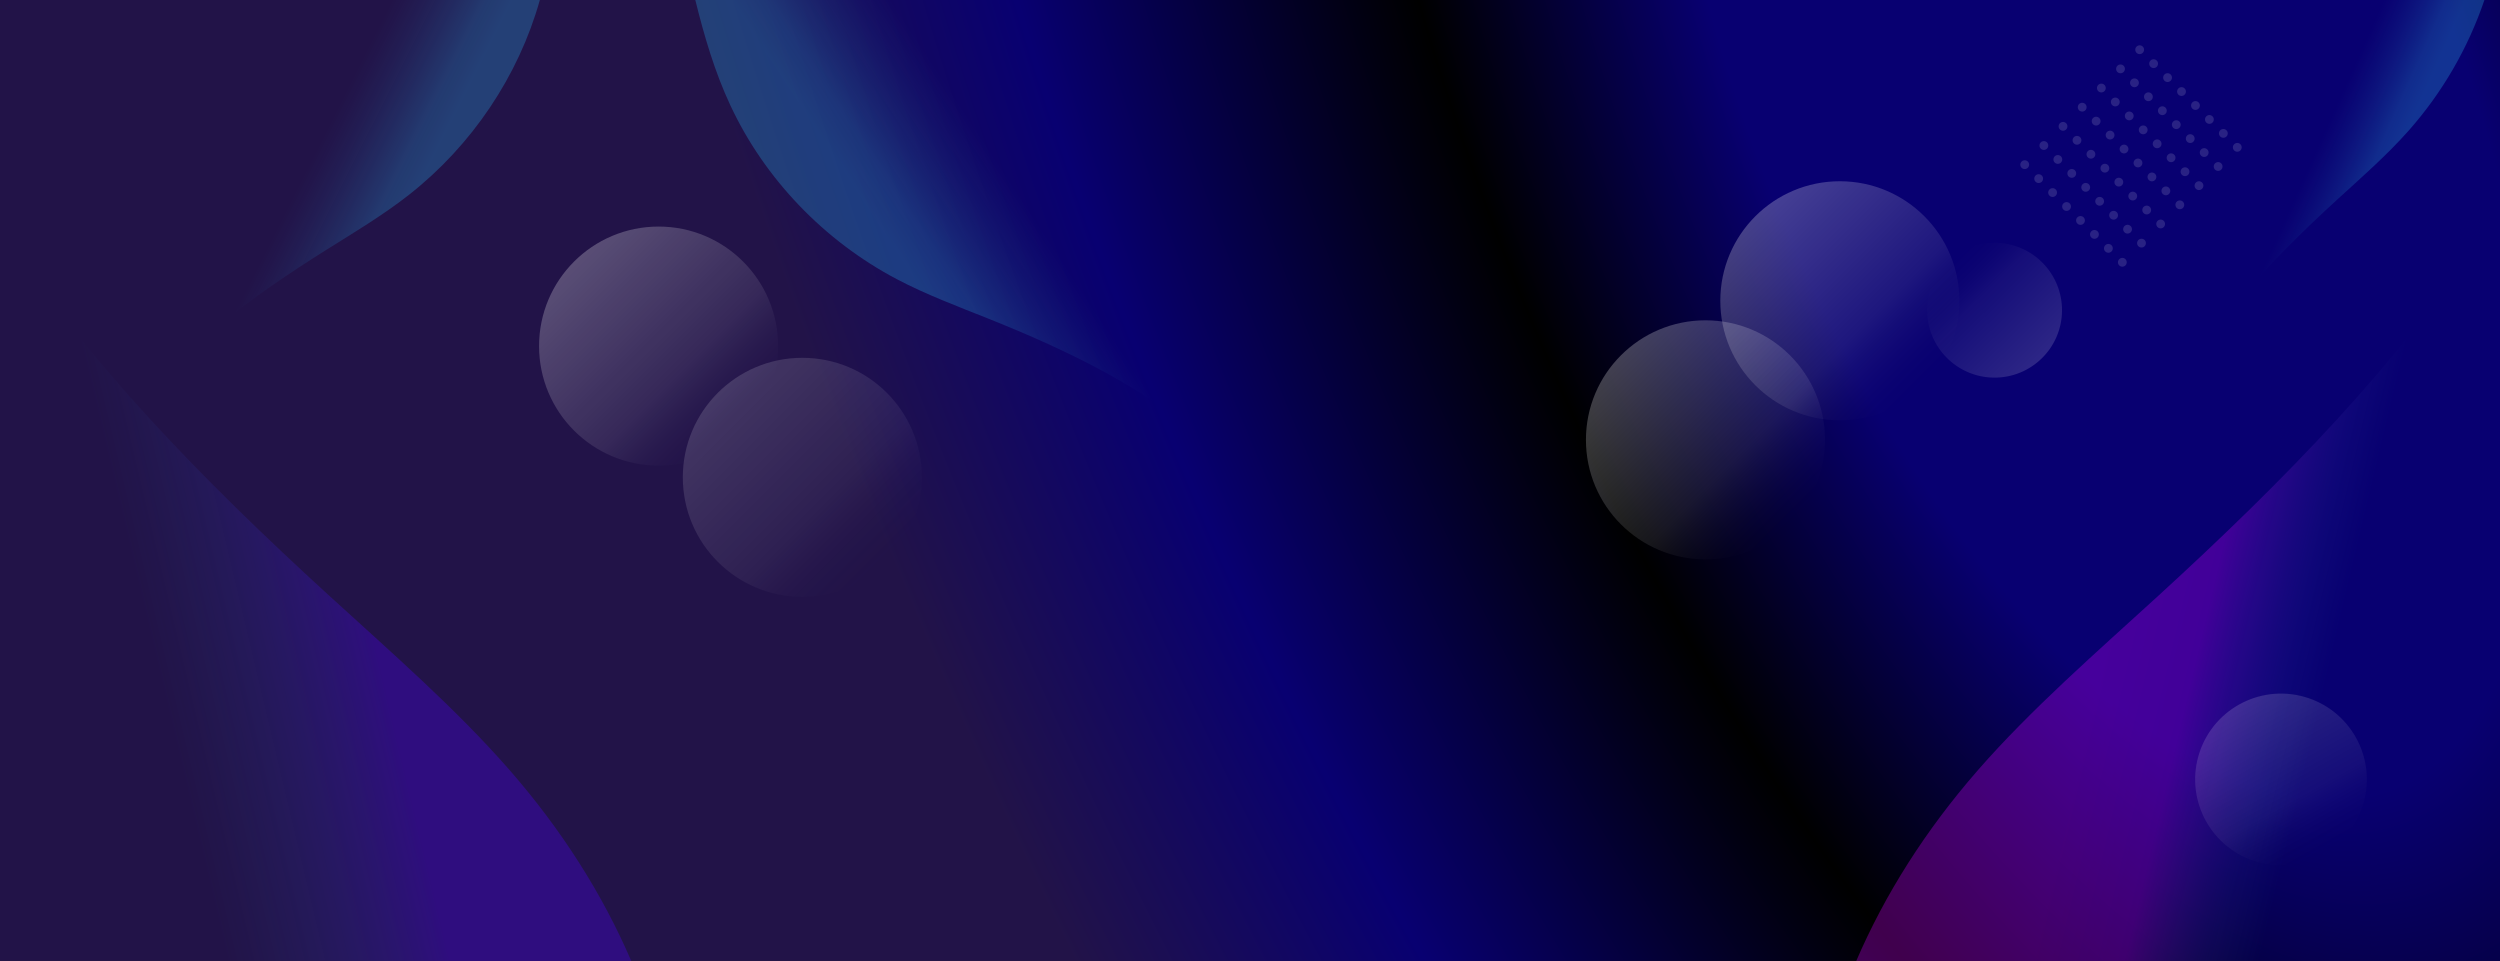 <svg width="1600" height="615" viewBox="0 0 1600 615" fill="none" xmlns="http://www.w3.org/2000/svg">
<rect x="0" y="0" width="1600" height="615" fill="#333333" stroke="none"/>
<rect width="1600" height="615" fill="url(#paint0_radial_466_4404)"/>
<path opacity="0.3" d="M901.16 500V0H445C450.72 23.13 457.38 45.94 467.52 67.62C489.41 114.44 527.43 154.12 573.85 178.61C592.7 188.55 612.75 196.01 632.55 203.93C684.18 224.58 735.34 249.15 776.24 286.41C838.08 342.74 870.41 421.91 898.57 500H901.16Z" fill="url(#paint1_linear_466_4404)"/>
<path opacity="0.3" d="M1 492.73L1 0L345.5 0C331.88 48.58 302.06 93.02 261.77 124.65C245.01 137.81 226.62 148.74 208.56 160.08C161.47 189.66 115.55 223 81.99 267C32.55 331.79 14.57 412.89 1 492.73Z" fill="url(#paint2_linear_466_4404)"/>
<path opacity="0.3" d="M1356 374.35V0H1590.03C1579.66 30.53 1563.18 59.17 1541.63 83.5C1527.51 99.45 1511.37 113.5 1495.64 127.89C1454.61 165.44 1415.42 206.47 1390.28 255.769C1371.24 293.11 1361.16 333.2 1356 374.35Z" fill="url(#paint3_linear_466_4404)"/>
<path opacity="0.3" d="M1 147V615H404C385.646 572.327 359.534 531.124 326.13 492.842C291.728 453.434 250.129 417.271 209.932 380.546C129.943 307.398 54.347 230.357 1 147Z" fill="url(#paint4_linear_466_4404)"/>
<path opacity="0.3" d="M1590 148V615H1188C1206.31 572.418 1232.36 531.303 1265.68 493.103C1299.99 453.779 1341.49 417.694 1381.59 381.047C1461.38 308.055 1536.79 231.179 1590 148Z" fill="url(#paint5_linear_466_4404)"/>
<path opacity="0.15" d="M513.5 382C555.75 382 590 347.75 590 305.5C590 263.25 555.75 229 513.5 229C471.25 229 437 263.25 437 305.5C437 347.75 471.25 382 513.5 382Z" fill="url(#paint6_linear_466_4404)"/>
<path opacity="0.15" d="M1276.88 155.359C1253.04 155.161 1233.56 174.325 1233.36 198.164C1233.16 222.003 1252.33 241.489 1276.16 241.688C1300 241.886 1319.49 222.722 1319.69 198.883C1319.89 175.044 1300.72 155.558 1276.88 155.359Z" fill="url(#paint7_linear_466_4404)"/>
<path opacity="0.15" d="M1444.85 551.689C1474.03 559.97 1504.41 543.023 1512.69 513.836C1520.97 484.65 1504.02 454.276 1474.84 445.995C1445.65 437.713 1415.28 454.66 1406.99 483.847C1398.71 513.034 1415.66 543.408 1444.85 551.689Z" fill="url(#paint8_linear_466_4404)"/>
<path opacity="0.25" d="M1177.5 269C1219.75 269 1254 234.75 1254 192.5C1254 150.25 1219.75 116 1177.5 116C1135.25 116 1101 150.25 1101 192.5C1101 234.75 1135.25 269 1177.5 269Z" fill="url(#paint9_linear_466_4404)"/>
<path opacity="0.25" d="M1091.5 358C1133.75 358 1168 323.75 1168 281.5C1168 239.25 1133.75 205 1091.5 205C1049.25 205 1015 239.25 1015 281.5C1015 323.75 1049.25 358 1091.5 358Z" fill="url(#paint10_linear_466_4404)"/>
<path opacity="0.25" d="M421.5 298C463.75 298 498 263.75 498 221.5C498 179.25 463.75 145 421.5 145C379.25 145 345 179.25 345 221.5C345 263.75 379.25 298 421.5 298Z" fill="url(#paint11_linear_466_4404)"/>
<g opacity="0.3">
<path d="M1304.74 117.128C1306.3 117.128 1307.56 115.867 1307.56 114.313C1307.56 112.758 1306.3 111.498 1304.74 111.498C1303.19 111.498 1301.93 112.758 1301.93 114.313C1301.93 115.867 1303.19 117.128 1304.74 117.128Z" fill="white" fill-opacity="0.45"/>
<path d="M1317 104.866C1318.56 104.866 1319.82 103.606 1319.82 102.051C1319.82 100.496 1318.56 99.236 1317 99.236C1315.45 99.236 1314.19 100.496 1314.19 102.051C1314.19 103.606 1315.45 104.866 1317 104.866Z" fill="white" fill-opacity="0.45"/>
<path d="M1329.26 92.604C1330.82 92.604 1332.08 91.343 1332.08 89.789C1332.08 88.234 1330.82 86.974 1329.26 86.974C1327.71 86.974 1326.45 88.234 1326.45 89.789C1326.45 91.343 1327.71 92.604 1329.26 92.604Z" fill="white" fill-opacity="0.45"/>
<path d="M1341.53 80.342C1343.08 80.342 1344.34 79.082 1344.34 77.527C1344.34 75.972 1343.08 74.712 1341.53 74.712C1339.97 74.712 1338.71 75.972 1338.71 77.527C1338.71 79.082 1339.97 80.342 1341.53 80.342Z" fill="white" fill-opacity="0.45"/>
<path d="M1353.79 68.08C1355.34 68.08 1356.6 66.819 1356.6 65.265C1356.6 63.71 1355.34 62.45 1353.79 62.45C1352.23 62.45 1350.97 63.71 1350.97 65.265C1350.97 66.819 1352.23 68.08 1353.79 68.08Z" fill="white" fill-opacity="0.45"/>
<path d="M1366.05 55.818C1367.61 55.818 1368.87 54.558 1368.87 53.003C1368.87 51.448 1367.61 50.188 1366.05 50.188C1364.5 50.188 1363.24 51.448 1363.24 53.003C1363.24 54.558 1364.5 55.818 1366.05 55.818Z" fill="white" fill-opacity="0.45"/>
<path d="M1378.31 43.556C1379.87 43.556 1381.13 42.295 1381.13 40.741C1381.13 39.186 1379.87 37.926 1378.31 37.926C1376.76 37.926 1375.5 39.186 1375.5 40.741C1375.5 42.295 1376.76 43.556 1378.31 43.556Z" fill="white" fill-opacity="0.45"/>
<path d="M1313.67 126.054C1315.22 126.054 1316.48 124.794 1316.48 123.239C1316.48 121.684 1315.22 120.424 1313.67 120.424C1312.11 120.424 1310.85 121.684 1310.85 123.239C1310.85 124.794 1312.11 126.054 1313.67 126.054Z" fill="white" fill-opacity="0.45"/>
<path d="M1325.93 113.792C1327.48 113.792 1328.74 112.532 1328.74 110.977C1328.74 109.422 1327.48 108.162 1325.93 108.162C1324.37 108.162 1323.11 109.422 1323.11 110.977C1323.11 112.532 1324.37 113.792 1325.93 113.792Z" fill="white" fill-opacity="0.45"/>
<path d="M1338.19 101.53C1339.75 101.53 1341.01 100.27 1341.01 98.715C1341.01 97.16 1339.75 95.9 1338.19 95.9C1336.64 95.9 1335.38 97.16 1335.38 98.715C1335.38 100.27 1336.64 101.53 1338.19 101.53Z" fill="white" fill-opacity="0.45"/>
<path d="M1350.45 89.268C1352.01 89.268 1353.27 88.008 1353.27 86.453C1353.27 84.898 1352.01 83.638 1350.45 83.638C1348.9 83.638 1347.64 84.898 1347.64 86.453C1347.64 88.008 1348.9 89.268 1350.45 89.268Z" fill="white" fill-opacity="0.45"/>
<path d="M1362.71 77.006C1364.27 77.006 1365.53 75.746 1365.53 74.191C1365.53 72.636 1364.27 71.376 1362.71 71.376C1361.16 71.376 1359.9 72.636 1359.9 74.191C1359.9 75.746 1361.16 77.006 1362.71 77.006Z" fill="white" fill-opacity="0.45"/>
<path d="M1374.98 64.744C1376.53 64.744 1377.79 63.484 1377.79 61.929C1377.79 60.375 1376.53 59.114 1374.98 59.114C1373.42 59.114 1372.16 60.375 1372.16 61.929C1372.16 63.484 1373.42 64.744 1374.98 64.744Z" fill="white" fill-opacity="0.45"/>
<path d="M1387.24 52.482C1388.79 52.482 1390.05 51.222 1390.05 49.667C1390.05 48.112 1388.79 46.852 1387.24 46.852C1385.68 46.852 1384.42 48.112 1384.42 49.667C1384.42 51.222 1385.68 52.482 1387.24 52.482Z" fill="white" fill-opacity="0.45"/>
<path d="M1322.59 134.98C1324.15 134.98 1325.41 133.719 1325.41 132.165C1325.41 130.61 1324.15 129.35 1322.59 129.35C1321.04 129.35 1319.78 130.61 1319.78 132.165C1319.78 133.719 1321.04 134.98 1322.59 134.98Z" fill="white" fill-opacity="0.45"/>
<path d="M1334.85 122.718C1336.41 122.718 1337.67 121.458 1337.67 119.903C1337.67 118.348 1336.41 117.088 1334.85 117.088C1333.3 117.088 1332.04 118.348 1332.04 119.903C1332.04 121.458 1333.3 122.718 1334.85 122.718Z" fill="white" fill-opacity="0.45"/>
<path d="M1347.12 110.456C1348.67 110.456 1349.93 109.195 1349.93 107.641C1349.93 106.086 1348.67 104.826 1347.12 104.826C1345.56 104.826 1344.3 106.086 1344.3 107.641C1344.3 109.195 1345.56 110.456 1347.12 110.456Z" fill="white" fill-opacity="0.45"/>
<path d="M1359.38 98.194C1360.93 98.194 1362.19 96.934 1362.19 95.379C1362.19 93.824 1360.93 92.564 1359.38 92.564C1357.82 92.564 1356.56 93.824 1356.56 95.379C1356.56 96.934 1357.82 98.194 1359.38 98.194Z" fill="white" fill-opacity="0.45"/>
<path d="M1371.64 85.931C1373.2 85.931 1374.46 84.671 1374.46 83.116C1374.46 81.561 1373.2 80.301 1371.64 80.301C1370.09 80.301 1368.83 81.561 1368.83 83.116C1368.83 84.671 1370.09 85.931 1371.64 85.931Z" fill="white" fill-opacity="0.45"/>
<path d="M1383.9 73.67C1385.46 73.67 1386.72 72.41 1386.72 70.855C1386.72 69.3 1385.46 68.04 1383.9 68.04C1382.35 68.04 1381.09 69.3 1381.09 70.855C1381.09 72.41 1382.35 73.67 1383.9 73.67Z" fill="white" fill-opacity="0.45"/>
<path d="M1396.16 61.408C1397.72 61.408 1398.98 60.148 1398.98 58.593C1398.98 57.038 1397.72 55.778 1396.16 55.778C1394.61 55.778 1393.35 57.038 1393.35 58.593C1393.35 60.148 1394.61 61.408 1396.16 61.408Z" fill="white" fill-opacity="0.45"/>
<path d="M1331.52 143.906C1333.07 143.906 1334.33 142.646 1334.33 141.091C1334.33 139.537 1333.07 138.276 1331.52 138.276C1329.96 138.276 1328.7 139.537 1328.7 141.091C1328.7 142.646 1329.96 143.906 1331.52 143.906Z" fill="white" fill-opacity="0.45"/>
<path d="M1343.78 131.644C1345.33 131.644 1346.59 130.384 1346.59 128.829C1346.59 127.274 1345.33 126.014 1343.78 126.014C1342.23 126.014 1340.96 127.274 1340.96 128.829C1340.96 130.384 1342.23 131.644 1343.78 131.644Z" fill="white" fill-opacity="0.45"/>
<path d="M1356.04 119.382C1357.6 119.382 1358.86 118.122 1358.86 116.567C1358.86 115.012 1357.6 113.752 1356.04 113.752C1354.49 113.752 1353.23 115.012 1353.23 116.567C1353.23 118.122 1354.49 119.382 1356.04 119.382Z" fill="white" fill-opacity="0.45"/>
<path d="M1368.3 107.119C1369.86 107.119 1371.12 105.859 1371.12 104.304C1371.12 102.75 1369.86 101.489 1368.3 101.489C1366.75 101.489 1365.49 102.75 1365.49 104.304C1365.49 105.859 1366.75 107.119 1368.3 107.119Z" fill="white" fill-opacity="0.45"/>
<path d="M1380.57 94.857C1382.12 94.857 1383.38 93.597 1383.38 92.042C1383.38 90.487 1382.12 89.227 1380.57 89.227C1379.01 89.227 1377.75 90.487 1377.75 92.042C1377.75 93.597 1379.01 94.857 1380.57 94.857Z" fill="white" fill-opacity="0.45"/>
<path d="M1392.83 82.595C1394.38 82.595 1395.64 81.335 1395.64 79.78C1395.64 78.226 1394.38 76.965 1392.83 76.965C1391.27 76.965 1390.01 78.226 1390.01 79.78C1390.01 81.335 1391.27 82.595 1392.83 82.595Z" fill="white" fill-opacity="0.45"/>
<path d="M1405.09 70.333C1406.65 70.333 1407.91 69.073 1407.91 67.518C1407.91 65.963 1406.65 64.703 1405.09 64.703C1403.54 64.703 1402.28 65.963 1402.28 67.518C1402.28 69.073 1403.54 70.333 1405.09 70.333Z" fill="white" fill-opacity="0.45"/>
<path d="M1340.44 152.831C1342 152.831 1343.26 151.57 1343.26 150.016C1343.26 148.461 1342 147.201 1340.44 147.201C1338.89 147.201 1337.63 148.461 1337.63 150.016C1337.63 151.57 1338.89 152.831 1340.44 152.831Z" fill="white" fill-opacity="0.45"/>
<path d="M1352.71 140.569C1354.26 140.569 1355.52 139.309 1355.52 137.754C1355.52 136.199 1354.26 134.939 1352.71 134.939C1351.15 134.939 1349.89 136.199 1349.89 137.754C1349.89 139.309 1351.15 140.569 1352.71 140.569Z" fill="white" fill-opacity="0.45"/>
<path d="M1364.97 128.307C1366.52 128.307 1367.78 127.046 1367.78 125.492C1367.78 123.937 1366.52 122.677 1364.97 122.677C1363.41 122.677 1362.15 123.937 1362.15 125.492C1362.15 127.046 1363.41 128.307 1364.97 128.307Z" fill="white" fill-opacity="0.45"/>
<path d="M1377.23 116.045C1378.78 116.045 1380.05 114.785 1380.05 113.23C1380.05 111.675 1378.78 110.415 1377.23 110.415C1375.68 110.415 1374.42 111.675 1374.42 113.23C1374.42 114.785 1375.68 116.045 1377.23 116.045Z" fill="white" fill-opacity="0.45"/>
<path d="M1389.49 103.783C1391.05 103.783 1392.31 102.523 1392.31 100.968C1392.31 99.413 1391.05 98.153 1389.49 98.153C1387.94 98.153 1386.68 99.413 1386.68 100.968C1386.68 102.523 1387.94 103.783 1389.49 103.783Z" fill="white" fill-opacity="0.45"/>
<path d="M1401.75 91.521C1403.31 91.521 1404.57 90.261 1404.57 88.706C1404.57 87.151 1403.31 85.891 1401.75 85.891C1400.2 85.891 1398.94 87.151 1398.94 88.706C1398.94 90.261 1400.2 91.521 1401.75 91.521Z" fill="white" fill-opacity="0.45"/>
<path d="M1414.02 79.259C1415.57 79.259 1416.83 77.999 1416.83 76.444C1416.83 74.889 1415.57 73.629 1414.02 73.629C1412.46 73.629 1411.2 74.889 1411.2 76.444C1411.2 77.999 1412.46 79.259 1414.02 79.259Z" fill="white" fill-opacity="0.45"/>
<path d="M1349.37 161.757C1350.92 161.757 1352.18 160.497 1352.18 158.942C1352.18 157.387 1350.92 156.127 1349.37 156.127C1347.82 156.127 1346.55 157.387 1346.55 158.942C1346.55 160.497 1347.82 161.757 1349.37 161.757Z" fill="white" fill-opacity="0.45"/>
<path d="M1361.63 149.495C1363.19 149.495 1364.45 148.235 1364.45 146.68C1364.45 145.126 1363.19 143.865 1361.63 143.865C1360.08 143.865 1358.82 145.126 1358.82 146.68C1358.82 148.235 1360.08 149.495 1361.63 149.495Z" fill="white" fill-opacity="0.45"/>
<path d="M1373.89 137.233C1375.45 137.233 1376.71 135.973 1376.71 134.418C1376.71 132.863 1375.45 131.603 1373.89 131.603C1372.34 131.603 1371.08 132.863 1371.08 134.418C1371.08 135.973 1372.34 137.233 1373.89 137.233Z" fill="white" fill-opacity="0.45"/>
<path d="M1386.16 124.971C1387.71 124.971 1388.97 123.711 1388.97 122.156C1388.97 120.602 1387.71 119.341 1386.16 119.341C1384.6 119.341 1383.34 120.602 1383.34 122.156C1383.34 123.711 1384.6 124.971 1386.16 124.971Z" fill="white" fill-opacity="0.45"/>
<path d="M1398.42 112.709C1399.97 112.709 1401.23 111.449 1401.23 109.894C1401.23 108.339 1399.97 107.079 1398.42 107.079C1396.86 107.079 1395.6 108.339 1395.6 109.894C1395.6 111.449 1396.86 112.709 1398.42 112.709Z" fill="white" fill-opacity="0.45"/>
<path d="M1410.68 100.447C1412.23 100.447 1413.49 99.187 1413.49 97.632C1413.49 96.078 1412.23 94.817 1410.68 94.817C1409.13 94.817 1407.86 96.078 1407.86 97.632C1407.86 99.187 1409.13 100.447 1410.68 100.447Z" fill="white" fill-opacity="0.45"/>
<path d="M1422.94 88.185C1424.5 88.185 1425.76 86.925 1425.76 85.37C1425.76 83.816 1424.5 82.555 1422.94 82.555C1421.39 82.555 1420.13 83.816 1420.13 85.37C1420.13 86.925 1421.39 88.185 1422.94 88.185Z" fill="white" fill-opacity="0.45"/>
<path d="M1358.3 170.683C1359.85 170.683 1361.11 169.422 1361.11 167.868C1361.11 166.313 1359.85 165.053 1358.3 165.053C1356.74 165.053 1355.48 166.313 1355.48 167.868C1355.48 169.422 1356.74 170.683 1358.3 170.683Z" fill="white" fill-opacity="0.45"/>
<path d="M1370.56 158.421C1372.11 158.421 1373.37 157.161 1373.37 155.606C1373.37 154.051 1372.11 152.791 1370.56 152.791C1369 152.791 1367.74 154.051 1367.74 155.606C1367.74 157.161 1369 158.421 1370.56 158.421Z" fill="white" fill-opacity="0.45"/>
<path d="M1382.82 146.159C1384.37 146.159 1385.63 144.898 1385.63 143.344C1385.63 141.789 1384.37 140.529 1382.82 140.529C1381.27 140.529 1380.01 141.789 1380.01 143.344C1380.01 144.898 1381.27 146.159 1382.82 146.159Z" fill="white" fill-opacity="0.45"/>
<path d="M1395.08 133.897C1396.64 133.897 1397.9 132.637 1397.9 131.082C1397.9 129.527 1396.64 128.267 1395.08 128.267C1393.53 128.267 1392.27 129.527 1392.27 131.082C1392.27 132.637 1393.53 133.897 1395.08 133.897Z" fill="white" fill-opacity="0.45"/>
<path d="M1407.34 121.635C1408.9 121.635 1410.16 120.375 1410.16 118.82C1410.16 117.265 1408.9 116.005 1407.34 116.005C1405.79 116.005 1404.53 117.265 1404.53 118.82C1404.53 120.375 1405.79 121.635 1407.34 121.635Z" fill="white" fill-opacity="0.45"/>
<path d="M1419.61 109.373C1421.16 109.373 1422.42 108.113 1422.42 106.558C1422.42 105.003 1421.16 103.743 1419.61 103.743C1418.05 103.743 1416.79 105.003 1416.79 106.558C1416.79 108.113 1418.05 109.373 1419.61 109.373Z" fill="white" fill-opacity="0.45"/>
<path d="M1431.87 97.111C1433.42 97.111 1434.68 95.851 1434.68 94.296C1434.68 92.741 1433.42 91.481 1431.87 91.481C1430.31 91.481 1429.05 92.741 1429.05 94.296C1429.05 95.851 1430.31 97.111 1431.87 97.111Z" fill="white" fill-opacity="0.45"/>
<path d="M1295.82 108.202C1297.37 108.202 1298.63 106.941 1298.63 105.387C1298.63 103.832 1297.37 102.572 1295.82 102.572C1294.26 102.572 1293 103.832 1293 105.387C1293 106.941 1294.26 108.202 1295.82 108.202Z" fill="white" fill-opacity="0.45"/>
<path d="M1308.08 95.94C1309.63 95.94 1310.89 94.68 1310.89 93.125C1310.89 91.57 1309.63 90.31 1308.08 90.31C1306.52 90.31 1305.26 91.57 1305.26 93.125C1305.26 94.68 1306.52 95.94 1308.08 95.94Z" fill="white" fill-opacity="0.45"/>
<path d="M1320.34 83.678C1321.89 83.678 1323.15 82.418 1323.15 80.863C1323.15 79.308 1321.89 78.048 1320.34 78.048C1318.78 78.048 1317.52 79.308 1317.52 80.863C1317.52 82.418 1318.78 83.678 1320.34 83.678Z" fill="white" fill-opacity="0.45"/>
<path d="M1332.6 71.416C1334.16 71.416 1335.42 70.156 1335.42 68.601C1335.42 67.046 1334.16 65.786 1332.6 65.786C1331.05 65.786 1329.79 67.046 1329.79 68.601C1329.79 70.156 1331.05 71.416 1332.6 71.416Z" fill="white" fill-opacity="0.45"/>
<path d="M1344.86 59.154C1346.42 59.154 1347.68 57.894 1347.68 56.339C1347.68 54.784 1346.42 53.524 1344.86 53.524C1343.31 53.524 1342.05 54.784 1342.05 56.339C1342.05 57.894 1343.31 59.154 1344.86 59.154Z" fill="white" fill-opacity="0.45"/>
<path d="M1357.13 46.892C1358.68 46.892 1359.94 45.632 1359.94 44.077C1359.94 42.523 1358.68 41.262 1357.13 41.262C1355.57 41.262 1354.31 42.523 1354.31 44.077C1354.31 45.632 1355.57 46.892 1357.13 46.892Z" fill="white" fill-opacity="0.45"/>
<path d="M1369.39 34.63C1370.94 34.63 1372.2 33.37 1372.2 31.815C1372.2 30.26 1370.94 29 1369.39 29C1367.83 29 1366.57 30.26 1366.57 31.815C1366.57 33.37 1367.83 34.63 1369.39 34.63Z" fill="white" fill-opacity="0.45"/>
</g>
<defs>
<radialGradient id="paint0_radial_466_4404" cx="0" cy="0" r="1" gradientUnits="userSpaceOnUse" gradientTransform="translate(1344 44.565) rotate(156.26) scale(1253.09 2784.44)">
<stop offset="0.178" stop-color="#080071"/>
<stop offset="0.317"/>
<stop offset="0.51" stop-color="#080071"/>
<stop offset="0.668" stop-color="#221348"/>
</radialGradient>
<linearGradient id="paint1_linear_466_4404" x1="887" y1="102" x2="641.203" y2="263.545" gradientUnits="userSpaceOnUse">
<stop stop-color="#1B1464" stop-opacity="0"/>
<stop offset="0.132" stop-color="#1C1A69" stop-opacity="0"/>
<stop offset="0.304" stop-color="#1D2A76" stop-opacity="0"/>
<stop offset="0.498" stop-color="#20458D" stop-opacity="0"/>
<stop offset="0.709" stop-color="#236BAC" stop-opacity="0"/>
<stop offset="0.931" stop-color="#279BD4" stop-opacity="0.931"/>
<stop offset="1" stop-color="#29ABE2"/>
</linearGradient>
<linearGradient id="paint2_linear_466_4404" x1="11.694" y1="100.517" x2="223.719" y2="207.309" gradientUnits="userSpaceOnUse">
<stop stop-color="#1B1464" stop-opacity="0"/>
<stop offset="0.132" stop-color="#1C1A69" stop-opacity="0"/>
<stop offset="0.304" stop-color="#1D2A76" stop-opacity="0"/>
<stop offset="0.498" stop-color="#20458D" stop-opacity="0"/>
<stop offset="0.709" stop-color="#236BAC" stop-opacity="0"/>
<stop offset="0.931" stop-color="#279BD4" stop-opacity="0.931"/>
<stop offset="1" stop-color="#29ABE2"/>
</linearGradient>
<linearGradient id="paint3_linear_466_4404" x1="1363.26" y1="76.367" x2="1513.39" y2="143.979" gradientUnits="userSpaceOnUse">
<stop stop-color="#1B1464" stop-opacity="0"/>
<stop offset="0.132" stop-color="#1C1A69" stop-opacity="0"/>
<stop offset="0.304" stop-color="#1D2A76" stop-opacity="0"/>
<stop offset="0.498" stop-color="#20458D" stop-opacity="0"/>
<stop offset="0.709" stop-color="#236BAC" stop-opacity="0"/>
<stop offset="0.931" stop-color="#279BD4" stop-opacity="0.931"/>
<stop offset="1" stop-color="#29ABE2"/>
</linearGradient>
<linearGradient id="paint4_linear_466_4404" x1="-220.255" y1="557.456" x2="249.103" y2="445.935" gradientUnits="userSpaceOnUse">
<stop stop-color="white" stop-opacity="0"/>
<stop offset="0.132" stop-color="white" stop-opacity="0"/>
<stop offset="0.304" stop-color="white" stop-opacity="0"/>
<stop offset="0.498" stop-color="#20458D" stop-opacity="0"/>
<stop offset="0.709" stop-color="#236BAC" stop-opacity="0"/>
<stop offset="1" stop-color="#4D00FF"/>
</linearGradient>
<linearGradient id="paint5_linear_466_4404" x1="1810.71" y1="557.579" x2="1342.49" y2="446.369" gradientUnits="userSpaceOnUse">
<stop stop-color="white" stop-opacity="0"/>
<stop offset="0.132" stop-color="white" stop-opacity="0"/>
<stop offset="0.304" stop-color="white" stop-opacity="0"/>
<stop offset="0.498" stop-color="#20458D" stop-opacity="0"/>
<stop offset="0.709" stop-color="#236BAC" stop-opacity="0"/>
<stop offset="0.885" stop-color="#D400FF" stop-opacity="0.931"/>
<stop offset="1" stop-color="#D400FF"/>
</linearGradient>
<linearGradient id="paint6_linear_466_4404" x1="458.805" y1="250.805" x2="567.624" y2="359.624" gradientUnits="userSpaceOnUse">
<stop stop-color="white"/>
<stop offset="0.006" stop-color="white" stop-opacity="0.994"/>
<stop offset="0.057" stop-color="white" stop-opacity="0.943"/>
<stop offset="0.113" stop-color="white" stop-opacity="0.887"/>
<stop offset="0.174" stop-color="white" stop-opacity="0.826"/>
<stop offset="0.24" stop-color="white" stop-opacity="0.76"/>
<stop offset="0.315" stop-color="white" stop-opacity="0.685"/>
<stop offset="0.401" stop-color="white" stop-opacity="0.599"/>
<stop offset="0.505" stop-color="white" stop-opacity="0.495"/>
<stop offset="0.647" stop-color="white" stop-opacity="0.353"/>
<stop offset="1" stop-color="#1B1464" stop-opacity="0"/>
</linearGradient>
<linearGradient id="paint7_linear_466_4404" x1="1307.13" y1="229.641" x2="1246.24" y2="167.731" gradientUnits="userSpaceOnUse">
<stop stop-color="white"/>
<stop offset="0.006" stop-color="white" stop-opacity="0.994"/>
<stop offset="0.057" stop-color="white" stop-opacity="0.943"/>
<stop offset="0.113" stop-color="white" stop-opacity="0.887"/>
<stop offset="0.174" stop-color="white" stop-opacity="0.826"/>
<stop offset="0.24" stop-color="white" stop-opacity="0.76"/>
<stop offset="0.315" stop-color="white" stop-opacity="0.685"/>
<stop offset="0.401" stop-color="white" stop-opacity="0.599"/>
<stop offset="0.505" stop-color="white" stop-opacity="0.495"/>
<stop offset="0.647" stop-color="white" stop-opacity="0.353"/>
<stop offset="1" stop-color="#1B1464" stop-opacity="0"/>
</linearGradient>
<linearGradient id="paint8_linear_466_4404" x1="1432.78" y1="450.337" x2="1486.62" y2="546.84" gradientUnits="userSpaceOnUse">
<stop stop-color="white"/>
<stop offset="0.006" stop-color="white" stop-opacity="0.994"/>
<stop offset="0.057" stop-color="white" stop-opacity="0.943"/>
<stop offset="0.113" stop-color="white" stop-opacity="0.887"/>
<stop offset="0.174" stop-color="white" stop-opacity="0.826"/>
<stop offset="0.24" stop-color="white" stop-opacity="0.76"/>
<stop offset="0.315" stop-color="white" stop-opacity="0.685"/>
<stop offset="0.401" stop-color="white" stop-opacity="0.599"/>
<stop offset="0.505" stop-color="white" stop-opacity="0.495"/>
<stop offset="0.647" stop-color="white" stop-opacity="0.353"/>
<stop offset="1" stop-color="#1B1464" stop-opacity="0"/>
</linearGradient>
<linearGradient id="paint9_linear_466_4404" x1="1122.81" y1="137.805" x2="1231.62" y2="246.624" gradientUnits="userSpaceOnUse">
<stop stop-color="white"/>
<stop offset="0.006" stop-color="white" stop-opacity="0.994"/>
<stop offset="0.057" stop-color="white" stop-opacity="0.943"/>
<stop offset="0.113" stop-color="white" stop-opacity="0.887"/>
<stop offset="0.174" stop-color="white" stop-opacity="0.826"/>
<stop offset="0.24" stop-color="white" stop-opacity="0.76"/>
<stop offset="0.315" stop-color="white" stop-opacity="0.685"/>
<stop offset="0.401" stop-color="white" stop-opacity="0.599"/>
<stop offset="0.505" stop-color="white" stop-opacity="0.495"/>
<stop offset="0.647" stop-color="white" stop-opacity="0.353"/>
<stop offset="1" stop-color="#1B1464" stop-opacity="0"/>
</linearGradient>
<linearGradient id="paint10_linear_466_4404" x1="1036.81" y1="226.805" x2="1145.62" y2="335.624" gradientUnits="userSpaceOnUse">
<stop stop-color="white"/>
<stop offset="0.006" stop-color="white" stop-opacity="0.994"/>
<stop offset="0.057" stop-color="white" stop-opacity="0.943"/>
<stop offset="0.113" stop-color="white" stop-opacity="0.887"/>
<stop offset="0.174" stop-color="white" stop-opacity="0.826"/>
<stop offset="0.24" stop-color="white" stop-opacity="0.76"/>
<stop offset="0.315" stop-color="white" stop-opacity="0.685"/>
<stop offset="0.401" stop-color="white" stop-opacity="0.599"/>
<stop offset="0.505" stop-color="white" stop-opacity="0.495"/>
<stop offset="0.647" stop-color="white" stop-opacity="0.353"/>
<stop offset="1" stop-color="#1B1464" stop-opacity="0"/>
</linearGradient>
<linearGradient id="paint11_linear_466_4404" x1="366.805" y1="166.805" x2="475.624" y2="275.624" gradientUnits="userSpaceOnUse">
<stop stop-color="white"/>
<stop offset="0.006" stop-color="white" stop-opacity="0.994"/>
<stop offset="0.057" stop-color="white" stop-opacity="0.943"/>
<stop offset="0.113" stop-color="white" stop-opacity="0.887"/>
<stop offset="0.174" stop-color="white" stop-opacity="0.826"/>
<stop offset="0.24" stop-color="white" stop-opacity="0.76"/>
<stop offset="0.315" stop-color="white" stop-opacity="0.685"/>
<stop offset="0.401" stop-color="white" stop-opacity="0.599"/>
<stop offset="0.505" stop-color="white" stop-opacity="0.495"/>
<stop offset="0.647" stop-color="white" stop-opacity="0.353"/>
<stop offset="1" stop-color="#1B1464" stop-opacity="0"/>
</linearGradient>
</defs>
</svg>

